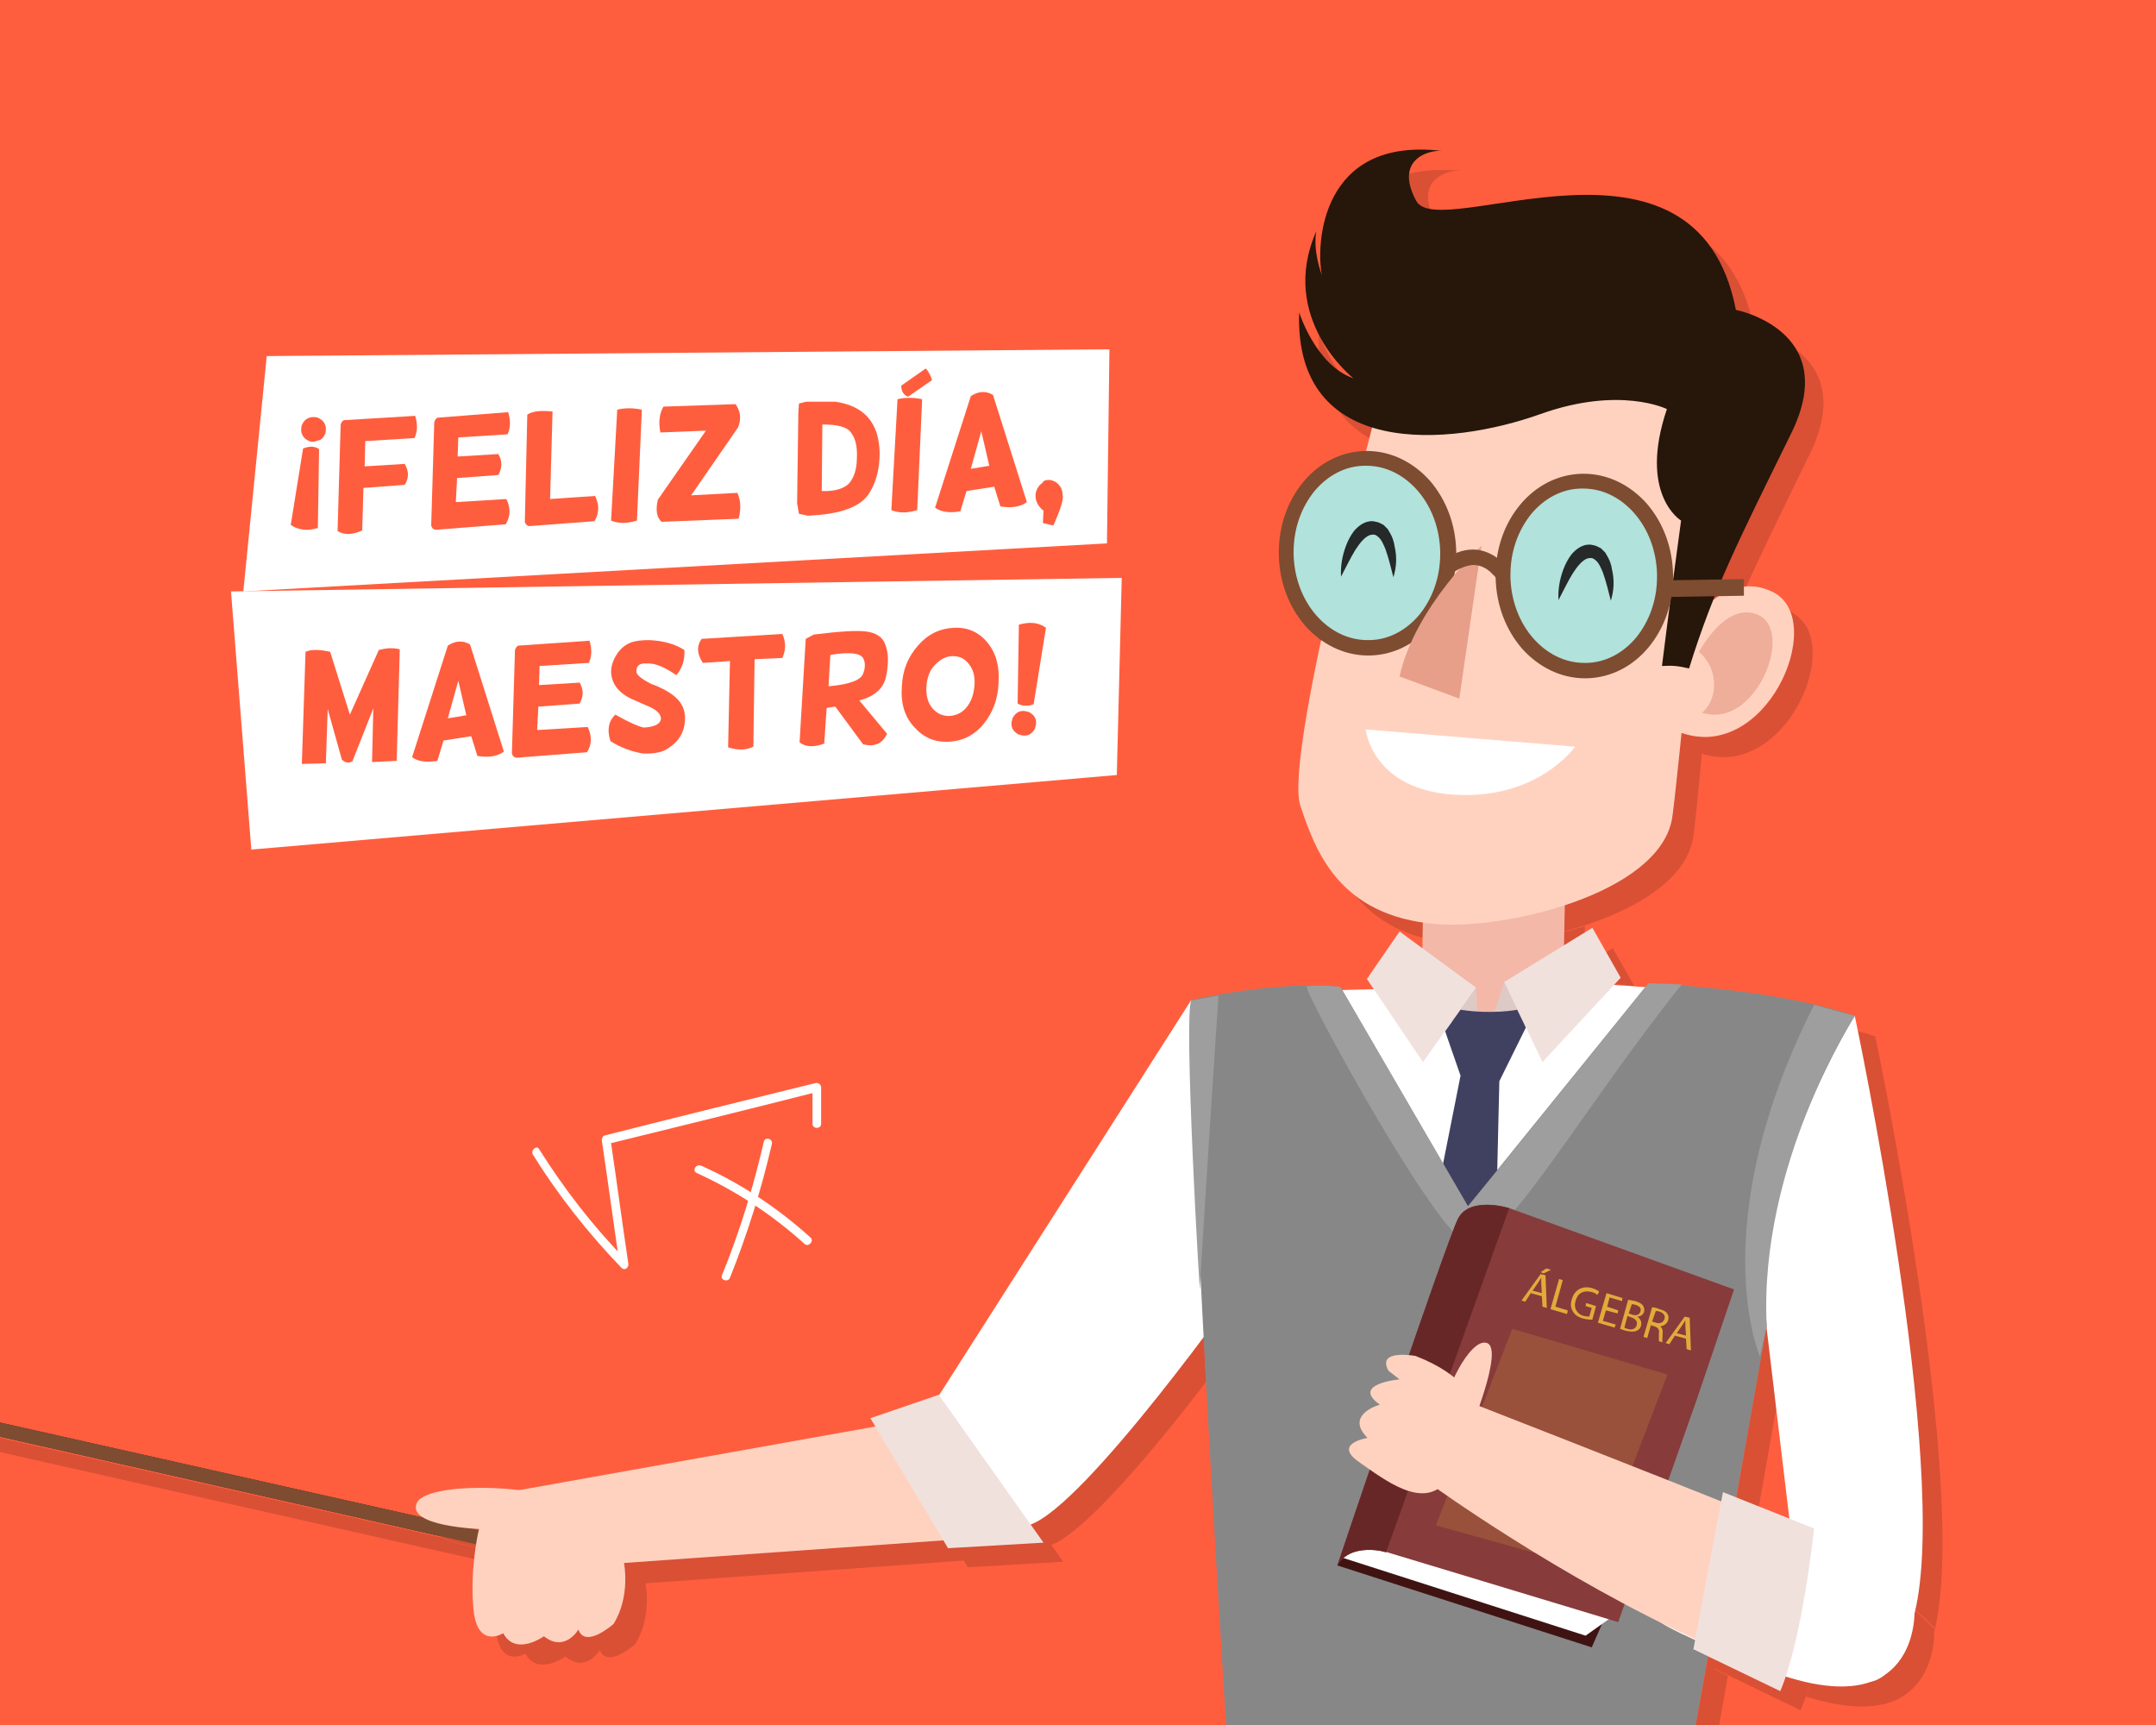 <?xml version="1.0" encoding="utf-8"?>
<!-- Generator: Adobe Illustrator 24.0.2, SVG Export Plug-In . SVG Version: 6.00 Build 0)  -->
<svg version="1.1" id="Capa_1" xmlns="http://www.w3.org/2000/svg" xmlns:xlink="http://www.w3.org/1999/xlink" x="0px" y="0px"
	 viewBox="0 0 350 280" style="enable-background:new 0 0 350 280;" xml:space="preserve">
<rect x="0" y="0" width="350" height="280" fill="#333333" stroke="none"/>
<style type="text/css">
	.st0{clip-path:url(#SVGID_2_);fill:#FF5E3E;}
	.st1{clip-path:url(#SVGID_2_);fill:#FFFFFF;}
	.st2{clip-path:url(#SVGID_2_);fill:#D95035;}
	.st3{clip-path:url(#SVGID_2_);fill:#7E4C30;}
	.st4{clip-path:url(#SVGID_2_);fill:#FFD2C0;}
	.st5{clip-path:url(#SVGID_2_);fill:#F1E1DD;}
	.st6{clip-path:url(#SVGID_2_);fill:#638589;}
	.st7{clip-path:url(#SVGID_2_);fill:#F4B8A8;}
	.st8{clip-path:url(#SVGID_2_);fill:#DDCAC7;}
	.st9{clip-path:url(#SVGID_2_);fill:#404061;}
	.st10{clip-path:url(#SVGID_2_);fill:#EEAE99;}
	.st11{clip-path:url(#SVGID_2_);fill:#27160A;}
	.st12{clip-path:url(#SVGID_2_);fill:#B1E2DC;}
	.st13{clip-path:url(#SVGID_2_);fill:#E79F89;}
	.st14{clip-path:url(#SVGID_2_);fill:#262929;}
	.st15{clip-path:url(#SVGID_2_);fill:#878787;}
	.st16{clip-path:url(#SVGID_2_);fill:#9E9E9E;}
	.st17{clip-path:url(#SVGID_2_);fill:#401313;}
	.st18{clip-path:url(#SVGID_2_);fill:#873B3B;}
	.st19{clip-path:url(#SVGID_2_);fill:#682727;}
	.st20{clip-path:url(#SVGID_2_);fill:#E1AB3B;}
	.st21{clip-path:url(#SVGID_2_);fill:#99513B;}
</style>
<g>
	<defs>
		<polyline id="SVGID_1_" points="0,0 350,0 350,280 0,280 0,0 		"/>
	</defs>
	<clipPath id="SVGID_2_">
		<use xlink:href="#SVGID_1_"  style="overflow:visible;"/>
	</clipPath>
	<polygon class="st0" points="0,0 0,230.9 95.2,252.3 94.7,254.6 0,233.2 0,280 350,280 350,0 	"/>
	<polygon class="st1" points="37.5,96 182.1,93.8 181.3,125.8 40.8,137.9 	"/>
	<path class="st0" d="M53.6,105.8l3.2,10.2l4.7-10.5c1.2-0.3,2.3-0.4,3.4-0.1l-0.5,18.1l-4,0.2l0.2-8.7l-3.4,8.6
		c-0.6,0.3-1.2,0.2-1.7-0.3l-2.3-8.2l-0.3,8.8l-3.9,0.1l0.6-18.2C50.5,105.4,51.8,105.4,53.6,105.8z"/>
	<path class="st0" d="M76.3,104.6l5.5,17.4c-1.1,0.8-2.5,1-4.3,0.7l-1-3.2l-4.5,0.7l-1,3.3c-1.8,0.3-3.2,0.1-4.1-0.6l5.8-18.1
		C73.9,104,75.1,103.9,76.3,104.6z M74.4,110.5l-1.7,6.1l3-0.5L74.4,110.5z"/>
	<path class="st0" d="M95.7,104c0.4,1.3,0.4,2.5-0.1,3.6l-8,0.5l-0.1,3.1l6.6-0.4c0.7,1.2,0.6,2.3,0,3.4l-6.7,0.5l-0.2,3.8l8.2-0.5
		c0.7,1.4,0.7,2.8-0.1,4.1L83.8,123c-0.4-0.1-0.6-0.3-0.7-0.7l0.5-16.8c0.1-0.3,0.3-0.6,0.5-0.7L95.7,104z"/>
	<path class="st0" d="M99.1,120.3c-0.6-1.8-0.3-3.3,0.8-4.3c2.1,1.2,3.7,1.9,4.6,2.1c1.8-0.1,2.7-0.6,2.8-1.4c0-0.7-0.5-1.3-1.7-1.9
		l-3.2-1.4c-2-1-3.1-2.4-3.2-4.3c0-1.1,0.4-2.1,1-3c0.6-0.9,1.4-1.5,2.2-1.8c0.8-0.3,1.8-0.4,3-0.4c2.2,0.1,4.1,0.6,5.7,1.6
		c0.1,1.5-0.3,2.9-1.3,4.1c-2-1.4-3.6-2-4.8-1.9c-1.1-0.1-1.7,0.3-1.7,1.3c0,0.5,0.8,1.2,2.4,2c1.9,0.7,3.3,1.5,4.2,2.4
		c0.9,0.9,1.4,2.1,1.3,3.5c-0.1,1.9-0.9,3.3-2.5,4.4c-1,0.8-2.5,1.1-4.4,1C102.6,122,100.8,121.4,99.1,120.3z"/>
	<path class="st0" d="M127,102.9c0.6,1.3,0.6,2.6,0,3.9l-4.5,0.2l-0.2,14.2c-1.2,0.6-2.6,0.6-4.1,0.1l0.3-14l-4.4,0.3
		c-1-1.5-1-2.8-0.2-3.9L127,102.9z"/>
	<path class="st0" d="M132.1,103c4-0.5,6.9-0.7,8.5-0.5c1.6,0.2,2.7,0.9,3.1,2.1c0.5,1.2,0.6,2.8,0.2,4.9c-0.3,2.1-1.8,3.5-4.4,4.2
		l4.5,5.4c-0.7,1.6-2.1,2.2-3.9,1.7l-4.5-6.1l-1.4,0.2l-0.4,5.8c-1.6,0.6-3,0.6-4-0.2l1-16.8L132.1,103z M134.8,106.3l-0.3,5.1
		c3.4-0.3,5.2-1,5.6-2c0.4-1,0.4-1.9,0-2.6C139.6,106,137.9,105.8,134.8,106.3z"/>
	<path class="st0" d="M154.9,101.9c2.2-0.1,4,0.7,5.4,2.4c1.4,1.7,2,3.9,1.8,6.6c-0.1,2.7-1,4.9-2.5,6.7c-1.5,1.8-3.4,2.7-5.6,2.8
		c-2.3,0.1-4.1-0.7-5.6-2.4c-1.5-1.6-2.2-3.8-2-6.5c0.1-2.7,1-4.9,2.7-6.8C150.7,102.9,152.6,102,154.9,101.9z M154.7,106.5
		c-1.1,0-2,0.5-2.9,1.4s-1.3,2.1-1.4,3.5s0.2,2.7,1,3.6c0.8,0.9,1.8,1.3,2.9,1.2c1.1-0.1,2-0.6,2.7-1.5c0.7-0.9,1.1-2.1,1.2-3.5
		c0.1-1.4-0.2-2.5-0.9-3.4C156.6,106.9,155.8,106.5,154.7,106.5z"/>
	<path class="st0" d="M166.1,115.4c0.3,0,0.7,0.1,1,0.2c0.3,0.2,0.6,0.4,0.8,0.7c0.2,0.3,0.3,0.6,0.3,1c0,0.3-0.1,0.7-0.2,1
		c-0.2,0.3-0.4,0.6-0.7,0.8s-0.6,0.3-1,0.3c-0.3,0-0.7-0.1-1-0.2c-0.3-0.2-0.6-0.4-0.8-0.7c-0.2-0.3-0.3-0.6-0.3-1
		c0-0.3,0.1-0.7,0.2-1c0.2-0.3,0.4-0.6,0.7-0.8C165.4,115.5,165.7,115.4,166.1,115.4z M165.4,101.4l-0.2,12.8
		c0.7,0.4,1.6,0.5,2.6,0.1l2-12.4C168.6,101,167.1,100.9,165.4,101.4z"/>
	<polygon class="st1" points="43.3,57.8 180.1,56.7 179.7,88.2 39.5,96 	"/>
	<path class="st0" d="M47.2,85.2l2-12.4c1-0.4,1.9-0.4,2.6,0.1l-0.2,12.8C50,86.2,48.5,86.1,47.2,85.2z M52,71.4
		c0.3-0.2,0.5-0.4,0.7-0.8c0.2-0.3,0.2-0.7,0.2-1c0-0.3-0.1-0.7-0.3-1c-0.2-0.3-0.4-0.5-0.8-0.7c-0.3-0.2-0.7-0.2-1-0.2
		c-0.3,0-0.7,0.1-1,0.3c-0.3,0.2-0.5,0.4-0.7,0.8c-0.2,0.3-0.2,0.7-0.2,1c0,0.4,0.1,0.7,0.3,1c0.2,0.3,0.4,0.5,0.8,0.7
		c0.3,0.2,0.7,0.2,1,0.2C51.3,71.6,51.6,71.5,52,71.4z"/>
	<path class="st0" d="M67.4,67.5c0.4,1.3,0.4,2.5-0.1,3.6l-8,0.5l-0.1,4.1l6.5-0.4c0.7,1.2,0.7,2.3,0,3.4l-6.7,0.5l-0.2,6.9
		c-1.5,0.7-2.9,0.8-4,0.1l0.5-17.3c0.1-0.3,0.3-0.6,0.5-0.7L67.4,67.5z"/>
	<path class="st0" d="M82.5,66.9c0.4,1.3,0.4,2.5-0.1,3.6l-8,0.5l-0.1,3.1l6.6-0.4c0.7,1.2,0.6,2.3,0,3.4l-6.7,0.5L74,81.5l8.2-0.5
		c0.7,1.4,0.7,2.8-0.1,4.1l-11.4,0.9c-0.4-0.1-0.6-0.3-0.7-0.7l0.5-16.8c0.1-0.3,0.3-0.6,0.5-0.7L82.5,66.9z"/>
	<path class="st0" d="M89.7,66.8L89.3,81l7.3-0.5c0.7,1.4,0.7,2.8-0.1,4.1l-10.6,0.8c-0.4-0.1-0.6-0.3-0.7-0.7l0.4-17.4
		C86.5,66.7,87.9,66.6,89.7,66.8z"/>
	<path class="st0" d="M100.2,66.5c1.2-0.3,2.6-0.3,4,0l-0.8,18c-1.6,0.5-3,0.5-4.2,0L100.2,66.5z"/>
	<path class="st0" d="M107.7,66l11.7-0.4c0.8,1.1,1,2.4,0.4,3.8l-7.6,11l7.5-0.4c0.6,1.3,0.6,2.7,0.2,4.2l-12.5,0.5
		c-0.8-0.7-1-1.9-0.6-3.6l7.8-11.2l-7.4,0.3C106.9,68.6,107,67.2,107.7,66z"/>
	<path class="st0" d="M129.6,67l0.1-1.5l1.2-0.3l4.7,0c4.7,0.7,7.1,3.4,7.2,8.3c0,2.5-0.5,4.6-1.6,6.4c-1.3,2.3-4.6,3.6-10.1,3.8
		l-1.4-0.3l-0.3-1.7L129.6,67z M133.5,68.9l-0.1,10.8c2.1,0.1,3.6-0.4,4.4-1.2c0.8-0.9,1.3-2.3,1.3-4.1c0.1-1.8-0.2-3.2-0.9-4.1
		C137.6,69.3,136,68.9,133.5,68.9z"/>
	<path class="st0" d="M145.7,64.8c1.2-0.3,2.6-0.3,4,0l-0.8,18c-1.6,0.5-3,0.5-4.2,0L145.7,64.8z M150.3,59.8l-4,2.8
		c0,0.9,0.4,1.5,1.1,1.8l3.9-2.7C151.1,61,150.8,60.4,150.3,59.8z"/>
	<path class="st0" d="M161.2,64.1l5.5,17.4c-1.1,0.8-2.5,1-4.3,0.7l-1-3.2l-4.5,0.7l-1,3.3c-1.8,0.3-3.2,0.1-4.1-0.6l5.8-18.1
		C158.8,63.5,160,63.4,161.2,64.1z M159.3,70l-1.7,6.1l3-0.5L159.3,70z"/>
	<path class="st0" d="M170.2,77.9c0.4,0,0.7,0.1,1.1,0.3c0.4,0.2,0.6,0.5,0.9,0.9c0.2,0.4,0.3,0.8,0.3,1.2c0.2,0.7-0.3,2.3-1.5,5
		l-1.7-0.4l0.1-2c-0.5-0.4-0.8-0.8-1-1.2c-0.2-0.4-0.3-0.8-0.3-1.2c0-0.4,0.1-0.8,0.3-1.2c0.2-0.4,0.5-0.7,0.8-0.9
		C169.4,78,169.8,77.9,170.2,77.9z"/>
	<path class="st1" d="M86.5,187.4c4.1,6.6,9,12.8,14.4,18.4c0.5,0.5,1.2,0,1.1-0.7c-1-6.7-1.9-13.5-2.9-20.2
		c-0.2,0.3-0.3,0.6-0.5,0.8c11.4-2.8,22.8-5.6,34.2-8.5c-0.3-0.2-0.6-0.4-0.9-0.7c0,2,0,4,0,5.9c0,0.9,1.4,0.9,1.4,0c0-2,0-4,0-5.9
		c0-0.4-0.4-0.8-0.9-0.7c-11.4,2.8-22.8,5.6-34.2,8.5c-0.4,0.1-0.5,0.5-0.5,0.8c1,6.7,1.9,13.5,2.9,20.2c0.4-0.2,0.8-0.4,1.1-0.7
		c-5.4-5.5-10.1-11.6-14.2-18.1C87.2,185.9,86.1,186.6,86.5,187.4z"/>
	<path class="st1" d="M113.1,190.4c6.4,2.9,12.3,6.8,17.5,11.5c0.6,0.6,1.6-0.4,1-1c-5.3-4.8-11.3-8.8-17.8-11.7
		C113,188.9,112.3,190,113.1,190.4z"/>
	<path class="st1" d="M124,185.3c-1.7,7.4-3.9,14.6-6.8,21.7c-0.3,0.8,1,1.2,1.3,0.4c2.8-7,5.1-14.3,6.8-21.7
		C125.5,184.8,124.2,184.5,124,185.3z"/>
	<path class="st2" d="M0,233.4v2.3l80.7,18.2c0.2-1.1,0.3-1.8,0.3-1.8l0.1-0.4l-1.1-0.3c-2.1-0.2-6.2-0.6-8.2-1.8L0,233.4"/>
	<path class="st2" d="M145.4,234.8l-57.6,10.3c5.4,0.6,10.7,2.1,13.4,4.5c0,0,1.6,4.7-5.1,7.8c-1,0.5-2,0.7-3,0.7
		c-5.9,0-11.7-6.6-11.7-6.6s0,0-0.1,0l0,0.2l-0.1,0.4c0,0-0.1,0.7-0.3,1.8c-0.4,2.3-0.9,6.6-0.4,10.8c0.4,3.4,1.8,4.2,3,4.2
		c1,0,1.8-0.5,1.8-0.5c0.7,1.4,1.8,1.8,2.8,1.8c1.9,0,3.7-1.3,3.7-1.3c0.9,0.7,1.7,1,2.4,1c2,0,3.2-2.1,3.2-2.1
		c0.3,0.9,0.9,1.2,1.6,1.2c1.7,0,4.1-2.1,4.1-2.1c2.8-4.4,1.7-9.9,1.7-9.9l51.8-3.7L145.4,234.8"/>
	<path class="st2" d="M81.4,244.7c-5.3,0-9.8,0.9-10.6,2.5c-0.5,1,0,1.8,0.9,2.3c2,1.2,6.1,1.7,8.2,1.8c0.6,0,1,0.1,1.2,0.1
		c0.1,0,0.1,0,0.1,0s5.8,6.6,11.7,6.6c1,0,2-0.2,3-0.7c6.7-3.2,5.1-7.8,5.1-7.8c-2.7-2.4-8-3.9-13.4-4.5
		C85.6,244.9,83.5,244.7,81.4,244.7"/>
	<path class="st2" d="M193.4,170.7l-37.7,59.1c0.9,1.3,8.5,12,14.9,21c5.5-2,17-15.8,25.2-26.5c-1-19.1-2-38.5-2.3-51.2
		c0-0.7-0.1-1-0.1-1V170.7"/>
	<path class="st2" d="M155.6,229.6l-11.1,3.8l0.9,1.4l11,18.4l0.7,1.2l15.5-0.9c-0.6-0.9-1.3-1.9-2-2.8c-6.3-9-14-19.7-14.9-21
		C155.6,229.7,155.6,229.6,155.6,229.6"/>
	<path class="st2" d="M257.3,150.3c-6.3,2.1-13.1,3.1-18.3,3.1c-0.9,0-1.7,0-2.5-0.1c-0.8-0.1-1.6-0.2-2.3-0.3l-0.1,4.2l8.7,6.4
		l0,0.6c2.1-0.1,3.4-0.3,3.4-0.3l0.4,0.9l0.7-2.1l9.7-5.9L257.3,150.3"/>
	<path class="st2" d="M308.8,275.4c-0.4,0.3-0.9,0.5-1.4,0.7C307.9,275.9,308.3,275.7,308.8,275.4 M304.4,168.1L304.4,168.1
		c0,0-2.5,3.9-5.4,10.1c-4.4,9.4-9.7,24.4-8.9,40.2l0,0l0,0l0,0.1l3.7,31.1l4,1.6c0,0-0.1,0.5-0.2,1.4c5.5,2.7,11.4,6.5,16.4,11.6
		c0,0,0,0.3,0,0.7C319.9,241.5,304.4,168.1,304.4,168.1"/>
	<polyline class="st2" points="247.4,162.6 246.7,164.7 247.1,165.6 248.3,164.6 247.4,162.6 	"/>
	<path class="st2" d="M242.8,163.6L242.8,163.6l-0.5,0.7c0.2,0,0.3,0,0.5,0L242.8,163.6"/>
	<path class="st2" d="M230.4,154.5l-4.1,6c0.7,0,1.5,0,2.2-0.1c3,0.9,5.5,3,7.4,5.2l1.2-1.7c1.7,0.3,3.3,0.4,4.7,0.4
		c0.2,0,0.4,0,0.6,0l0.5-0.7l-8.7-6.4L230.4,154.5"/>
	<path class="st2" d="M261.8,153.9l-4.6,2.8l-9.7,5.9l0.9,2l5.9-5.2c3.9,0.1,7.6,0.3,11,0.6L261.8,153.9"/>
	<path class="st2" d="M290.5,99.2c0.8,1.9,0.9,4.2,0.3,6.7c1.1,4.8-3.3,13.4-9.2,13.4c-0.5,0-1-0.1-1.5-0.2
		c-1.1,0.4-2.3,0.6-3.5,0.6c-0.1,0-0.1,0-0.2,0c-0.1,0.9-0.2,1.8-0.3,2.6c1.3,0.4,2.5,0.6,3.7,0.6c11.6,0,19.1-19.1,11.2-23.4
		C291,99.4,290.7,99.3,290.5,99.2"/>
	<path class="st2" d="M290.9,105.9c-1.2,5.5-5.2,11.4-10.7,13.2c0.5,0.1,1,0.2,1.5,0.2C287.6,119.3,292,110.6,290.9,105.9"/>
	<path class="st2" d="M240.5,95.3c-0.4,0.1-0.7,0.3-1.1,0.6c0,0.3-0.1,0.6-0.2,0.9C239.6,96.3,240.1,95.8,240.5,95.3 M241.2,132.3
		c-0.6,0-1.2,0-1.8-0.1c-13.5-0.8-14.5-10.6-14.5-10.6l34,2.8C258.9,124.4,253.4,132.3,241.2,132.3 M243.3,95l-3.1,21.6
		c0,0,0,0-9.7-3.6c0.4-2,1.1-3.9,2-5.7c-2,1.4-4.4,2.2-7,2.3c-0.1,0-0.2,0-0.3,0c0,0,0,0,0,0c-2.7,0-5.3-0.9-7.5-2.4
		c-2.6,12.5-4.4,23.6-3.3,26.8c2.3,6.7,5.7,16.8,19.8,18.9c0.7,0.1,1.5,0.2,2.3,0.3c0.8,0.1,1.6,0.1,2.5,0.1c5.1,0,11.9-1,18.3-3.1
		c8.5-2.8,16.2-7.4,17.5-13.9c0.2-0.8,0.8-6.6,1.5-14.1c0.1-0.8,0.2-1.7,0.3-2.6c-1.4,0-2.8-0.3-4.3-0.9c-0.1,0.5-0.2,0.9-0.3,1.4
		c-1.6-4.4-0.3-9.6,1.7-14.4c0.2-1.4,0.4-2.8,0.6-4.3c-0.7,2.6-1.9,4.9-3.5,6.8c-2.5,3-6.1,4.9-10,5c-0.1,0-0.2,0-0.3,0c0,0,0,0,0,0
		c-4,0-7.6-1.9-10.2-4.8c-2.6-2.9-4.2-7-4.3-11.5c0-0.1,0-0.1,0-0.2c0,0,0-0.1-0.1-0.1c-0.2-0.2-0.4-0.5-0.8-0.8
		C244.6,95.6,244,95.2,243.3,95 M265.6,68.1c-3.2,0-7.3,0.5-12.2,2.3c-5.3,1.9-12.1,3.4-18.4,3.4c-3.1,0-6.2-0.4-9-1.2
		c-0.3,1.2-0.6,2.4-1,3.8c4,0,7.6,1.9,10.2,4.8c2.6,2.9,4.2,7,4.3,11.5l0,0c0,0.1,0,0.2,0,0.3c1-0.4,1.9-0.6,2.7-0.6c0,0,0,0,0,0
		c0.3,0,0.6,0,0.9,0.1c0.4-0.4,0.6-0.6,0.6-0.6l0,0l0,0l-0.1,0.7c1,0.2,1.8,0.7,2.5,1.1c0.5-3.2,1.9-6.2,3.8-8.5c2.5-3,6.1-4.9,10-5
		c0.1,0,0.2,0,0.3,0c0,0,0,0,0,0c4,0,7.6,1.9,10.2,4.8c2.6,2.9,4.2,7,4.3,11.5l-1.3,0l0,0l1.3,0c0,0.1,0,0.3,0,0.4
		c0,0.1,0,0.3,0,0.4c0.7-5.2,1.3-9.6,1.3-9.6s-7-4.2-2.3-18.1C273.8,69.6,270.9,68.1,265.6,68.1"/>
	<path class="st2" d="M224.9,121.6c0,0,1,9.8,14.5,10.6c0.6,0,1.2,0.1,1.8,0.1c12.3,0,17.8-7.8,17.8-7.8L224.9,121.6"/>
	<path class="st2" d="M276.4,100.1l-1.8,0c-0.1,0.5-0.2,0.9-0.3,1.4c-0.2,1.4-0.4,2.9-0.6,4.3C274.5,103.8,275.5,101.9,276.4,100.1
		 M233.8,27.6c-16.3,0-16.9,15.8-16,20.4c-1.6-4.5-0.9-7.2-0.9-7.2c-6.4,14.1,6,23.9,6,23.9c-6.1-2.2-8.8-10.7-8.8-10.7
		c-0.3,10.9,4.8,16.4,11.8,18.7c2.8,0.9,5.8,1.2,9,1.2c6.3,0,13.1-1.5,18.4-3.4c4.9-1.8,9-2.3,12.2-2.3c5.3,0,8.2,1.5,8.2,1.5
		c-4.7,13.9,2.3,18.1,2.3,18.1s-0.6,4.4-1.3,9.6c0,0,0,0.1,0,0.1l3.3-0.1c1.6-1.2,3.5-2.1,5.5-2.2c2.7-6,5.9-12.5,10.3-21.5
		c8.2-16.8-9-20-9-20C282,38.4,271.6,35,260.8,35c-4.5,0-9.1,0.6-13.2,1.2c-4.1,0.6-7.7,1.2-10.4,1.2c-2.1,0-3.6-0.4-4.2-1.5
		c-3.4-6.4,1.4-8.2,3.9-8.2c0.1,0,0.3,0,0.4,0C236.1,27.6,234.9,27.6,233.8,27.6"/>
	<path class="st2" d="M256.2,100.6c-0.1-1.7,0.2-3.4,0.8-5c0.3-0.8,0.7-1.6,1.3-2.4c0.6-0.7,1.5-1.5,2.7-1.6c0.1,0,0.3,0,0.4,0
		l0.5,0.1l0.4,0.1c0.1,0.1,0.3,0.1,0.4,0.2l0.4,0.2c0.1,0.1,0.2,0.2,0.3,0.3l0.3,0.3c0.1,0.1,0.2,0.2,0.2,0.3c0.6,0.9,0.9,1.8,1,2.6
		c0.3,1.7,0.2,3.4-0.3,5.1c-0.4-1.6-0.8-3.2-1.3-4.6c-0.3-0.7-0.6-1.4-1-1.8c-0.3-0.4-0.7-0.5-1-0.5c-0.1,0-0.1,0-0.2,0
		c-0.4,0-0.9,0.3-1.4,0.8c-0.5,0.5-0.9,1.1-1.3,1.7C257.7,97.7,257,99.1,256.2,100.6 M260.3,82.7l-0.2,0c-3.2,0.1-6.1,1.6-8.2,4.1
		c-2.1,2.5-3.4,6-3.4,9.9c0,0.1,0,0.3,0,0.4c0.1,3.9,1.5,7.4,3.7,9.9c2.2,2.5,5.1,4,8.3,4l0.2,0c3.2-0.1,6.1-1.6,8.2-4.1
		c2.1-2.5,3.4-6,3.4-9.9c0-0.1,0-0.3,0-0.4l1.3,0l0,0l-1.3,0c-0.1-3.9-1.5-7.4-3.7-9.9C266.4,84.2,263.5,82.7,260.3,82.7"/>
	<path class="st2" d="M260.3,80.2C260.3,80.2,260.3,80.2,260.3,80.2c-0.1,0-0.2,0-0.3,0c-4,0.1-7.5,2-10,5c-1.9,2.3-3.3,5.2-3.8,8.5
		c0.2,0.1,0.4,0.3,0.6,0.4c1,0.8,1.5,1.6,1.5,1.7l-2.2,1.3l0.4-0.3l-0.4,0.3l0,0l0-0.1c0,0-0.1-0.1-0.1-0.2c0,0.1,0,0.1,0,0.2
		c0.1,4.5,1.7,8.5,4.3,11.5c2.6,2.9,6.2,4.8,10.2,4.8c0,0,0,0,0,0c0.1,0,0.2,0,0.3,0c4-0.1,7.5-2,10-5c1.6-1.9,2.8-4.2,3.5-6.8
		c0.1-0.5,0.2-0.9,0.3-1.4l-1.1,0l0-2.7l1.4,0c0,0,0-0.1,0-0.1c0-0.1,0-0.3,0-0.4c0-0.1,0-0.3,0-0.4l-1.3,0l-1.3,0
		c0,0.1,0,0.3,0,0.4c0,3.9-1.3,7.3-3.4,9.9c-2.1,2.5-5,4.1-8.2,4.1l-0.2,0c-3.2,0-6.1-1.5-8.3-4c-2.2-2.5-3.6-6-3.7-9.9
		c0-0.1,0-0.3,0-0.4c0-3.9,1.3-7.3,3.4-9.9c2.1-2.5,5-4.1,8.2-4.1l0.2,0c3.2,0,6.1,1.5,8.3,4c2.2,2.5,3.6,6,3.7,9.9l1.3,0l1.3,0
		c-0.1-4.5-1.7-8.5-4.3-11.5C267.9,82,264.3,80.2,260.3,80.2"/>
	<path class="st2" d="M220.9,96.8c-0.1-1.7,0.2-3.4,0.8-5c0.3-0.8,0.7-1.6,1.3-2.4c0.6-0.7,1.5-1.5,2.7-1.6c0.1,0,0.3,0,0.4,0
		l0.5,0.1l0.4,0.1c0.1,0.1,0.3,0.1,0.4,0.2l0.4,0.2c0.1,0.1,0.2,0.2,0.3,0.3l0.3,0.3c0.1,0.1,0.2,0.2,0.2,0.3c0.6,0.9,0.9,1.8,1,2.6
		c0.3,1.7,0.2,3.4-0.3,5.1c-0.4-1.6-0.8-3.2-1.3-4.6c-0.3-0.7-0.6-1.4-1-1.8c-0.3-0.4-0.7-0.5-1-0.5c-0.1,0-0.1,0-0.2,0
		c-0.4,0-0.9,0.3-1.4,0.8c-0.5,0.5-0.9,1.1-1.3,1.7C222.4,93.9,221.7,95.3,220.9,96.8 M225,78.9l-0.2,0c-3.2,0.1-6.1,1.6-8.2,4.1
		c-2.1,2.5-3.4,6-3.4,9.9c0,0.1,0,0.3,0,0.4c0.1,3.9,1.5,7.4,3.7,9.9c2.2,2.5,5.1,4,8.3,4l0.2,0c3.2-0.1,6.1-1.6,8.2-4.1
		c2.1-2.5,3.4-6,3.4-9.9c0-0.1,0-0.3,0-0.4l1.3,0l0,0l-1.3,0c-0.1-3.9-1.5-7.4-3.7-9.9C231.1,80.4,228.2,78.9,225,78.9"/>
	<path class="st2" d="M225.2,107.1c-3.2,0-6.1-1.5-8.3-4c-2.2-2.5-3.6-6-3.7-9.9c0-0.1,0-0.3,0-0.4c0-3.9,1.3-7.3,3.4-9.9
		c2.1-2.5,5-4.1,8.2-4.1l0.2,0c3.2,0,6.1,1.5,8.3,4c2.2,2.5,3.6,6,3.7,9.9l1.3,0l1.3,0l-1.3,0l-1.3,0c0,0.1,0,0.3,0,0.4
		c0,3.9-1.3,7.3-3.4,9.9c-2.1,2.5-5,4.1-8.2,4.1L225.2,107.1 M225,76.4C225,76.4,225,76.4,225,76.4c-0.1,0-0.2,0-0.3,0
		c-4,0.1-7.5,2-10,5c-2.5,3-4,7-4,11.5c0,0.1,0,0.3,0,0.4c0.1,4.5,1.7,8.5,4.3,11.5c0.8,0.9,1.7,1.7,2.7,2.4
		c2.2,1.5,4.7,2.4,7.5,2.4c0,0,0,0,0,0c0.1,0,0.2,0,0.3,0c2.6-0.1,4.9-0.9,7-2.3c1.9-4.1,4.5-7.8,6.7-10.5c0.1-0.3,0.1-0.6,0.2-0.9
		c-0.2,0.1-0.4,0.3-0.7,0.5l-1.5-2c0.8-0.6,1.6-1.1,2.4-1.4c0-0.1,0-0.2,0-0.3l0,0c-0.1-4.5-1.7-8.5-4.3-11.5
		C232.6,78.3,229,76.4,225,76.4C225,76.4,225,76.4,225,76.4"/>
	<path class="st2" d="M242.3,94.9C242.3,94.9,242.3,94.9,242.3,94.9c-0.5,0-1.1,0.1-1.8,0.4c-0.4,0.5-0.9,1-1.3,1.5
		c-2.2,2.7-4.9,6.4-6.7,10.5c-0.8,1.8-1.5,3.8-2,5.7c9.7,3.6,9.7,3.6,9.7,3.6l3.1-21.6C243,95,242.7,94.9,242.3,94.9 M243.8,91.9
		c0,0-0.2,0.2-0.6,0.6c0.2,0,0.3,0.1,0.5,0.1L243.8,91.9"/>
	<path class="st2" d="M242.3,92.4c-0.9,0-1.8,0.2-2.7,0.6c-0.8,0.3-1.6,0.8-2.4,1.4l1.5,2c0.2-0.2,0.5-0.3,0.7-0.5
		c0.4-0.3,0.8-0.5,1.1-0.6c0.7-0.3,1.3-0.4,1.8-0.4c0,0,0,0,0,0c0.4,0,0.7,0,1,0.1c0.7,0.2,1.3,0.6,1.8,1c0.3,0.3,0.6,0.6,0.8,0.8
		c0,0,0,0.1,0.1,0.1c0.1,0.1,0.1,0.1,0.1,0.2l0,0.1l0,0l0.4-0.3l-0.4,0.3l2.2-1.3c0-0.1-0.5-0.9-1.5-1.7c-0.2-0.1-0.4-0.3-0.6-0.4
		c-0.7-0.5-1.5-0.9-2.5-1.1c-0.2,0-0.3-0.1-0.5-0.1C242.9,92.4,242.6,92.4,242.3,92.4C242.3,92.4,242.3,92.4,242.3,92.4"/>
	<path class="st2" d="M278.1,97.4l-3.3,0.1l-1.4,0l0,2.7l1.1,0l1.8,0c0.4-0.8,0.8-1.6,1.2-2.3C277.8,97.7,277.9,97.5,278.1,97.4"/>
	<path class="st2" d="M261.5,91.6c-0.1,0-0.3,0-0.4,0c-1.2,0.1-2.1,0.9-2.7,1.6c-0.6,0.8-1,1.6-1.3,2.4c-0.6,1.6-0.9,3.3-0.8,5
		c0.8-1.5,1.5-2.9,2.3-4.3c0.4-0.6,0.8-1.3,1.3-1.7c0.5-0.5,1-0.8,1.4-0.8c0.1,0,0.1,0,0.2,0c0.4,0,0.7,0.1,1,0.5
		c0.4,0.4,0.7,1.1,1,1.8c0.5,1.4,0.9,3,1.3,4.6c0.5-1.6,0.6-3.3,0.3-5.1c-0.1-0.9-0.4-1.8-1-2.6c-0.1-0.1-0.1-0.2-0.2-0.3l-0.3-0.3
		c-0.1-0.1-0.2-0.2-0.3-0.3l-0.4-0.2c-0.1-0.1-0.3-0.1-0.4-0.2l-0.4-0.1L261.5,91.6"/>
	<path class="st2" d="M226.2,87.8c-0.1,0-0.3,0-0.4,0c-1.2,0.1-2.1,0.9-2.7,1.6c-0.6,0.8-1,1.6-1.3,2.4c-0.6,1.6-0.9,3.3-0.8,5
		c0.8-1.5,1.5-2.9,2.3-4.3c0.4-0.6,0.8-1.3,1.3-1.7c0.5-0.5,1-0.8,1.4-0.8c0.1,0,0.1,0,0.2,0c0.4,0,0.7,0.1,1,0.5
		c0.4,0.4,0.7,1.1,1,1.8c0.5,1.4,0.9,3,1.3,4.6c0.5-1.6,0.6-3.3,0.3-5.1c-0.1-0.9-0.4-1.8-1-2.6c-0.1-0.1-0.1-0.2-0.2-0.3l-0.3-0.3
		c-0.1-0.1-0.2-0.2-0.3-0.3l-0.4-0.2c-0.1-0.1-0.3-0.1-0.4-0.2l-0.4-0.1L226.2,87.8"/>
	<path class="st2" d="M277.3,268.9l-2,11.1h3.8l1.4-8l-2.3-1.1l0.3-1.4C278,269.3,277.6,269.1,277.3,268.9 M286.6,209
		c-0.1,2.1,0,4.1,0.2,6.2l-5.5,31.2c0.5,0.2,0.9,0.4,1.4,0.6l0.3-1.5l2.2,0.9l4.9-27.7l0-0.1l0,0l-1.1,5
		C289,223.4,286.8,218.4,286.6,209 M304.4,168.1c0,0-2.5,3.8-5.4,10.1C301.9,172.1,304.4,168.1,304.4,168.1L304.4,168.1L304.4,168.1
		L304.4,168.1 M300.1,166.9L300.1,166.9l4.2,1.3C303,167.7,301.6,167.3,300.1,166.9"/>
	<path class="st2" d="M300.1,167l-6.2,12.1c-3.5,8.2-7,19.1-7.3,30c0.2,9.3,2.4,14.4,2.4,14.4l1.1-5c-0.8-15.8,4.5-30.7,8.9-40.2
		c2.9-6.3,5.4-10.1,5.4-10.1l0,0L300.1,167"/>
	<path class="st2" d="M277.3,268.8l0,0.1c0.4,0.2,0.8,0.4,1.2,0.5l0-0.1C278.1,269.2,277.7,269,277.3,268.8 M297.6,252.7
		c-0.5,4-2,15.4-4.4,22.7c3.6,1.1,6.5,1.6,9,1.6c2.1,0,3.8-0.3,5.2-0.9c0.5-0.2,1-0.4,1.4-0.7c4.6-2.8,5.2-8.3,5.2-10.3
		c0-0.5,0-0.7,0-0.7C309,259.2,303.1,255.5,297.6,252.7"/>
	<path class="st2" d="M281.3,246.4l-4,22.4c0.4,0.2,0.8,0.4,1.2,0.5l4.2-22.4C282.2,246.8,281.7,246.6,281.3,246.4"/>
	<path class="st2" d="M283,245.4l-0.3,1.5l-4.2,22.4l0,0.1l-0.3,1.4l2.3,1.1l11.8,5.7c0.3-0.7,0.6-1.5,0.9-2.3
		c2.4-7.3,4-18.7,4.4-22.7c0.1-0.9,0.2-1.4,0.2-1.4l-4-1.6l-8.6-3.4L283,245.4"/>
	<polygon class="st3" points="95.2,252.3 0,230.9 0,233.2 94.7,254.6 	"/>
	<path class="st4" d="M166.3,249.1l-65,4.6c0,0,1.1,5.4-1.7,9.9c0,0-4.6,4.1-5.7,0.9c0,0-2.2,3.8-5.6,1.1c0,0-4.6,3.3-6.6-0.5
		c0,0-4.1,2.6-4.8-3.6c-0.7-6.2,0.7-12.6,0.7-12.6l1.5-6.1l81.2-14.5L166.3,249.1z"/>
	<path class="st4" d="M97.9,246.4c0,0,1.6,4.7-5.1,7.8c-6.7,3.2-14.7-6-14.7-6s-12.3-0.4-10.4-4.3C69.5,240.2,91.3,240.6,97.9,246.4
		z"/>
	<path class="st1" d="M193.4,162.3l-43.4,68c0,0,13.4,18.5,17.2,17.2c9.1-3.1,34.6-39.2,34.6-39.2L193.4,162.3z"/>
	<path class="st5" d="M141.3,230.2l11.1-3.8c0,0,9.9,14,17,24l-15.5,0.9L141.3,230.2z"/>
	<path class="st6" d="M294,497.6l-24.2-222.9l-1.3,0.1c-9.7-19.1-46.9-1.7-61.5,6l-5.4-0.7c-0.8,4.2-18.2,104.7,2.6,213.8
		c0,0,11.9,3.7,21.9-3.2c-8.3-47.8-7.8-127.8-2-166.5c8.4,1.3,11.9,0.2,21.4-0.4c0,0,20.3,156.4,24.4,176.2
		C283,504.8,294,497.6,294,497.6z"/>
	<path class="st1" d="M272.8,284.6c0,0-22,18.1-35.3,20.7l-1.7-11.6l-12.5,8.2l-23.7-14.5l25-31.2L272.8,284.6z"/>
	<polygon class="st7" points="231.1,142.6 230.5,177 253.6,168.5 254.3,133.1 	"/>
	<path class="st1" d="M193.4,172c0,0,5.6,81.4,8.7,117.4c0,0,10.6,3.9,37.9,3.8c19.3-0.1,17.8-43.3,17.8-43.3l43.3-84.9
		c0,0-17.6-4.4-46.9-5.5l-14.1,12.3c0,0-4.4-9.1-11.6-11.4c-11.1,0.4-22.1,0.3-35.1,2V172"/>
	<path class="st1" d="M292.6,264.3l-11.2-93.9l19.7-5.5c0,0,15.6,73.4,9.7,97S292.6,264.3,292.6,264.3z"/>
	<polygon class="st8" points="240.2,171.8 244.2,159.4 251.8,163.3 	"/>
	<polygon class="st8" points="239.6,160.3 240.2,171.8 234.1,163.4 	"/>
	<polygon class="st5" points="221.9,158.9 231,172.4 239.6,160.3 227.2,151.2 	"/>
	<polygon class="st5" points="263.1,158.7 250.4,172.4 244.2,159.4 258.5,150.6 	"/>
	<path class="st9" d="M246.3,163.9c0,0-4,0.8-9.2,0l-2.5,3.5l2.5,7.2l-17.4,87.7l9.3,11.9l12.3-9.8l2.1-88.9l4.3-8.7L246.3,163.9"/>
	<path class="st4" d="M272,120.1c-2.5-7.1,2.4-16.2,5.6-22.3c2.8-2.3,6.4-3.7,10.4-1.6c8.8,4.8-1.6,28.3-15.7,22.5
		C272.2,119.2,272.1,119.7,272,120.1"/>
	<path class="st10" d="M283.5,99.4c-4,0-7.1,5.4-7.7,6.4c3.2,2.7,3.2,7.6,0.5,9.9c0.7,0.2,1.4,0.3,2.1,0.3c7.3,0,12.3-13.1,7.4-16
		C285.1,99.6,284.3,99.4,283.5,99.4"/>
	<path class="st4" d="M277.2,76.2c-1.5-9.3,7.4-11.3-25.1-18.1c-11.3-2.4-26.7,1.3-26.7,1.3s-17.2,62.8-14.3,71.4
		c2.4,7.1,6.1,17.9,22.1,19.2c11.3,0.9,35.8-4.9,38.2-16.9C272,130.4,277.2,76.2,277.2,76.2z"/>
	<path class="st1" d="M221.7,118.4l34,2.8c0,0-6,8.6-19.5,7.8S221.7,118.4,221.7,118.4z"/>
	<path class="st11" d="M269.8,108.1c0.9-7.4,3.1-23.6,3.1-23.6s-7-4.2-2.3-18.1c0,0-7.6-3.8-20.5,0.8c-14.8,5.3-40,7.4-39.2-16.5
		c0,0,2.7,8.6,8.8,10.7c0,0-12.3-9.7-6-23.9c0,0-0.7,2.7,0.9,7.2c-1-4.9-0.3-22.6,19.5-20.2c-2.2-0.2-7.8,1.4-4.2,8.1
		c3.7,7,45.5-15.3,51.9,17.7c0,0,17.2,3.3,9,20c-8.5,17.3-12.6,25.3-16.6,38.2C272.4,108.1,271.7,108,269.8,108.1z"/>
	<path class="st12" d="M270.3,93.2c0.2,8.5-5.6,15.5-12.8,15.7s-13.4-6.6-13.5-15c-0.2-8.5,5.6-15.5,12.8-15.7
		C264.1,78,270.2,84.8,270.3,93.2z"/>
	<path class="st3" d="M270.3,93.2l-1.3,0c0,0.1,0,0.3,0,0.4c0,3.9-1.3,7.3-3.4,9.9c-2.1,2.5-5,4.1-8.2,4.1l-0.2,0
		c-3.2,0-6.1-1.5-8.3-4c-2.2-2.5-3.6-6-3.7-9.9c0-0.1,0-0.3,0-0.4c0-3.9,1.3-7.3,3.4-9.9c2.1-2.5,5-4.1,8.2-4.1l0.2,0
		c3.2,0,6.1,1.5,8.3,4c2.2,2.5,3.6,6,3.7,9.9L270.3,93.2l1.3,0c-0.1-4.5-1.7-8.5-4.3-11.5c-2.6-2.9-6.2-4.8-10.2-4.8
		c-0.1,0-0.2,0-0.3,0c-4,0.1-7.5,2-10,5c-2.5,3-4,7-4,11.5c0,0.1,0,0.3,0,0.4c0.1,4.5,1.7,8.5,4.3,11.5c2.6,2.9,6.2,4.8,10.2,4.8
		c0.1,0,0.2,0,0.3,0c4-0.1,7.5-2,10-5c2.5-3,4-7,4-11.5c0-0.1,0-0.3,0-0.4L270.3,93.2z"/>
	<path class="st12" d="M235.1,89.5c0.2,8.5-5.6,15.5-12.8,15.7c-7.3,0.2-13.4-6.6-13.5-15c-0.2-8.5,5.6-15.5,12.8-15.7
		C228.8,74.2,234.9,81,235.1,89.5z"/>
	<path class="st3" d="M235.1,89.5l-1.3,0c0,0.1,0,0.3,0,0.4c0,3.9-1.3,7.3-3.4,9.9c-2.1,2.5-5,4.1-8.2,4.1l-0.2,0
		c-3.2,0-6.1-1.5-8.3-4c-2.2-2.5-3.6-6-3.7-9.9c0-0.1,0-0.3,0-0.4c0-3.9,1.3-7.3,3.4-9.9c2.1-2.5,5-4.1,8.2-4.1l0.2,0
		c3.2,0,6.1,1.5,8.3,4c2.2,2.5,3.6,6,3.7,9.9L235.1,89.5l1.3,0c-0.1-4.5-1.7-8.5-4.3-11.5c-2.6-2.9-6.2-4.8-10.2-4.8
		c-0.1,0-0.2,0-0.3,0c-4,0.1-7.5,2-10,5c-2.5,3-4,7-4,11.5c0,0.1,0,0.3,0,0.4c0.1,4.5,1.7,8.5,4.3,11.5c2.6,2.9,6.2,4.8,10.2,4.8
		c0.1,0,0.2,0,0.3,0c4-0.1,7.5-2,10-5c2.5-3,4-7,4-11.5c0-0.1,0-0.3,0-0.4L235.1,89.5z"/>
	<path class="st13" d="M240.5,88.6c0,0-10.8,9.9-13.3,21.2c9.7,3.6,9.7,3.6,9.7,3.6L240.5,88.6z"/>
	<path class="st3" d="M245,92.6c0-0.1-0.5-0.9-1.5-1.7c-1-0.8-2.5-1.7-4.4-1.7c-1.6,0-3.3,0.6-5.1,2l1.5,2c1.5-1.1,2.7-1.4,3.6-1.5
		c1.2,0,2.1,0.5,2.8,1.1c0.3,0.3,0.6,0.6,0.8,0.8c0.1,0.1,0.1,0.2,0.2,0.3l0,0.1l0,0l0.4-0.3l-0.4,0.3l0,0l0.4-0.3l-0.4,0.3
		L245,92.6L245,92.6z"/>
	<polyline class="st3" points="283.1,94 270.2,94.2 270.3,96.9 283.1,96.7 	"/>
	<path class="st14" d="M261.5,97.5c-0.4-1.6-0.8-3.2-1.3-4.6c-0.3-0.7-0.6-1.4-1-1.8c-0.4-0.4-0.7-0.6-1.2-0.5
		c-0.4,0-0.9,0.3-1.4,0.8c-0.5,0.5-0.9,1.1-1.3,1.7c-0.8,1.3-1.5,2.8-2.3,4.3c-0.1-1.7,0.2-3.4,0.8-5c0.3-0.8,0.7-1.6,1.3-2.4
		c0.6-0.7,1.5-1.5,2.7-1.6c0.1,0,0.3,0,0.4,0l0.5,0.1l0.4,0.1c0.1,0.1,0.3,0.1,0.4,0.2l0.4,0.2c0.1,0.1,0.2,0.2,0.3,0.3l0.3,0.3
		c0.1,0.1,0.2,0.2,0.2,0.3c0.6,0.9,0.9,1.8,1,2.6C262.1,94.2,262,95.9,261.5,97.5z"/>
	<path class="st14" d="M226.2,93.7c-0.4-1.6-0.8-3.2-1.3-4.6c-0.3-0.7-0.6-1.4-1-1.8c-0.4-0.4-0.7-0.6-1.2-0.5
		c-0.4,0-0.9,0.3-1.4,0.8c-0.5,0.5-0.9,1.1-1.3,1.7c-0.8,1.3-1.5,2.8-2.3,4.3c-0.1-1.7,0.2-3.4,0.8-5c0.3-0.8,0.7-1.6,1.3-2.4
		c0.6-0.7,1.5-1.5,2.7-1.6c0.1,0,0.3,0,0.4,0l0.5,0.1l0.4,0.1c0.1,0.1,0.3,0.1,0.4,0.2l0.4,0.2c0.1,0.1,0.2,0.2,0.3,0.3l0.3,0.3
		c0.1,0.1,0.2,0.2,0.2,0.3c0.6,0.9,0.9,1.8,1,2.6C226.8,90.4,226.7,92.1,226.2,93.7z"/>
	<path class="st15" d="M301.1,164.9c0,0-16.6,26.2-14.3,50.3l-12.3,69.1c0,0-38,21-75,3c0,0-6.6-102.9-6.1-125
		c16-3.4,24.2-2.1,24.2-2.1l20.7,35.6l29.3-36.2C267.6,159.6,288.1,160.4,301.1,164.9"/>
	<path class="st16" d="M273,159.8l-5.4-0.2c0,0-25,31.2-29.3,36.2l-20.7-35.6c0,0-3-0.4-5.5-0.1c-0.2,1.3,21.1,40.4,26.3,41.9
		C243.6,203.5,256.9,179.9,273,159.8z"/>
	<path class="st16" d="M301.1,164.9c0,0-15.6,24-14.3,50.3l-1.1,5c0,0-9.3-21.3,8.8-57.1L301.1,164.9z"/>
	<path class="st16" d="M197.8,161.6c0,0-3,45.5-3,47.6c0,2.2-2.7-44.8-1.4-46.8L197.8,161.6z"/>
	<path class="st1" d="M310.8,261.1c0,0,1.2,20-24.6,9.7c-25.9-10.3-14.9-8.2-14.9-8.2l4.3-19.6C275.6,243,296.5,246.6,310.8,261.1z"
		/>
	<polyline class="st17" points="217.1,254.1 258.4,267.4 261.3,260.8 223.9,241.2 217.1,254.1 	"/>
	<path class="st1" d="M218.1,252.9l39.3,12.6l3.8-2.7l-34.8-13.2C226.4,249.6,219.7,249.3,218.1,252.9z"/>
	<path class="st18" d="M275.4,227.3l-12.7,36L225,251.9c0,0-5.7-1.6-7.9,2.2c0,0,17.7-52.6,19.6-56.3c1.9-3.7,8.3-1.7,8.3-1.7
		l36.5,13.2L275.4,227.3"/>
	<path class="st19" d="M217.1,254.1c0,0,17.7-52.6,19.6-56.3s8.3-1.7,8.3-1.7l-20,55.9C225,251.9,219.3,250.3,217.1,254.1z"/>
	<path class="st20" d="M248.5,209.9l-0.9,1.4l-0.6-0.2l3.1-4.3l0.8,0.2l0.2,5.3l-0.7-0.2l-0.1-1.7L248.5,209.9z M250.3,209.9
		l-0.1-1.5c0-0.3,0-0.7,0-1l0,0c-0.2,0.3-0.3,0.5-0.5,0.8l-0.9,1.3L250.3,209.9z M251.8,206.1l-1.2,0.6l-0.5-0.2l0.9-0.6
		L251.8,206.1z"/>
	<polygon class="st20" points="253.1,207.6 253.7,207.8 252.5,212.1 254.5,212.7 254.4,213.3 251.7,212.5 	"/>
	<path class="st20" d="M258.5,214.2c-0.3,0-0.9,0-1.6-0.2c-0.7-0.2-1.3-0.6-1.6-1.2c-0.3-0.5-0.4-1.2-0.1-2c0.4-1.4,1.7-2.2,3.3-1.7
		c0.6,0.2,1,0.4,1.1,0.6l-0.3,0.5c-0.2-0.2-0.5-0.4-1-0.5c-1.2-0.3-2.2,0.2-2.5,1.4c-0.4,1.2,0.2,2.2,1.3,2.5
		c0.4,0.1,0.7,0.1,0.9,0.1l0.4-1.4l-1-0.3l0.1-0.5l1.6,0.5L258.5,214.2z"/>
	<polygon class="st20" points="262.6,213.2 260.7,212.7 260.2,214.4 262.3,215 262.1,215.5 259.4,214.7 260.8,209.9 263.4,210.7 
		263.3,211.2 261.3,210.6 260.9,212.1 262.7,212.7 	"/>
	<path class="st20" d="M264.3,211c0.3,0,0.7,0.1,1.2,0.2c0.6,0.2,1,0.4,1.2,0.7c0.2,0.3,0.3,0.6,0.2,1c-0.1,0.5-0.6,0.8-1.1,0.8l0,0
		c0.4,0.3,0.8,0.8,0.6,1.5c-0.1,0.4-0.4,0.7-0.7,0.8c-0.4,0.2-1,0.2-1.8,0c-0.4-0.1-0.8-0.3-0.9-0.3L264.3,211z M263.7,215.5
		c0.1,0.1,0.3,0.1,0.5,0.2c0.6,0.2,1.3,0.1,1.5-0.6c0.2-0.7-0.3-1.1-1-1.3l-0.5-0.2L263.7,215.5z M264.4,213.2l0.6,0.2
		c0.7,0.2,1.1,0,1.3-0.5c0.2-0.6-0.2-0.9-0.8-1.1c-0.3-0.1-0.5-0.1-0.6-0.1L264.4,213.2z"/>
	<path class="st20" d="M268.2,212.2c0.3,0,0.8,0.1,1.2,0.3c0.7,0.2,1.1,0.4,1.3,0.8c0.2,0.3,0.2,0.7,0.1,1c-0.2,0.6-0.7,0.9-1.3,1
		l0,0c0.3,0.2,0.5,0.6,0.4,1.2c0,0.7-0.1,1.2,0,1.4l-0.6-0.2c0-0.2,0-0.6,0-1.2c0.1-0.7-0.1-1-0.7-1.2l-0.6-0.2l-0.6,2.1l-0.6-0.2
		L268.2,212.2z M268.2,214.5l0.6,0.2c0.7,0.2,1.2,0,1.4-0.6c0.2-0.6-0.2-1-0.8-1.2c-0.3-0.1-0.5-0.1-0.6-0.1L268.2,214.5z"/>
	<path class="st20" d="M271.9,216.8l-0.9,1.4l-0.6-0.2l3.1-4.3l0.8,0.2l0.2,5.3l-0.7-0.2l-0.1-1.7L271.9,216.8z M273.7,216.8
		l-0.1-1.5c0-0.3,0-0.7,0-1l0,0c-0.2,0.3-0.3,0.5-0.5,0.8l-0.9,1.3L273.7,216.8z"/>
	<polyline class="st21" points="245.5,215.7 233.1,247.6 258.6,254.7 270.7,223.1 245.5,215.7 	"/>
	<path class="st4" d="M239.6,237.8c0,0,6-11.6-9.8-17.7c0,0-6.4-1.2-4.4,2.4l1.8,1.4c0,0-8,0.7-3.2,4.1c0,0-5.8,1.6-2,5.4
		c0,0-5.7,0.9-1.4,3.9c4.3,3,10.2,7.6,14,3.4C238.4,236.5,239.6,237.8,239.6,237.8z"/>
	<path class="st4" d="M238.5,232.6c0,0,5.7-13.6,2.9-14.6s-7.4,8.7-6.8,11.2C235.2,231.8,238.5,232.6,238.5,232.6z"/>
	<path class="st4" d="M286.2,259.6c0.3,4.5-1.1,7-1,10.5c0,2.5,0,0-9.7-3.9c-22.2-10.1-42.7-24.9-42.7-24.9l6-13.6
		c0,0,26.7,10.4,45.6,18C283.7,247.8,286,257.2,286.2,259.6z"/>
	<path class="st5" d="M279.7,242.2l14.8,5.9c0,0-1.9,18.1-5.5,26.4l-14.1-6.8L279.7,242.2z"/>
</g>
</svg>
